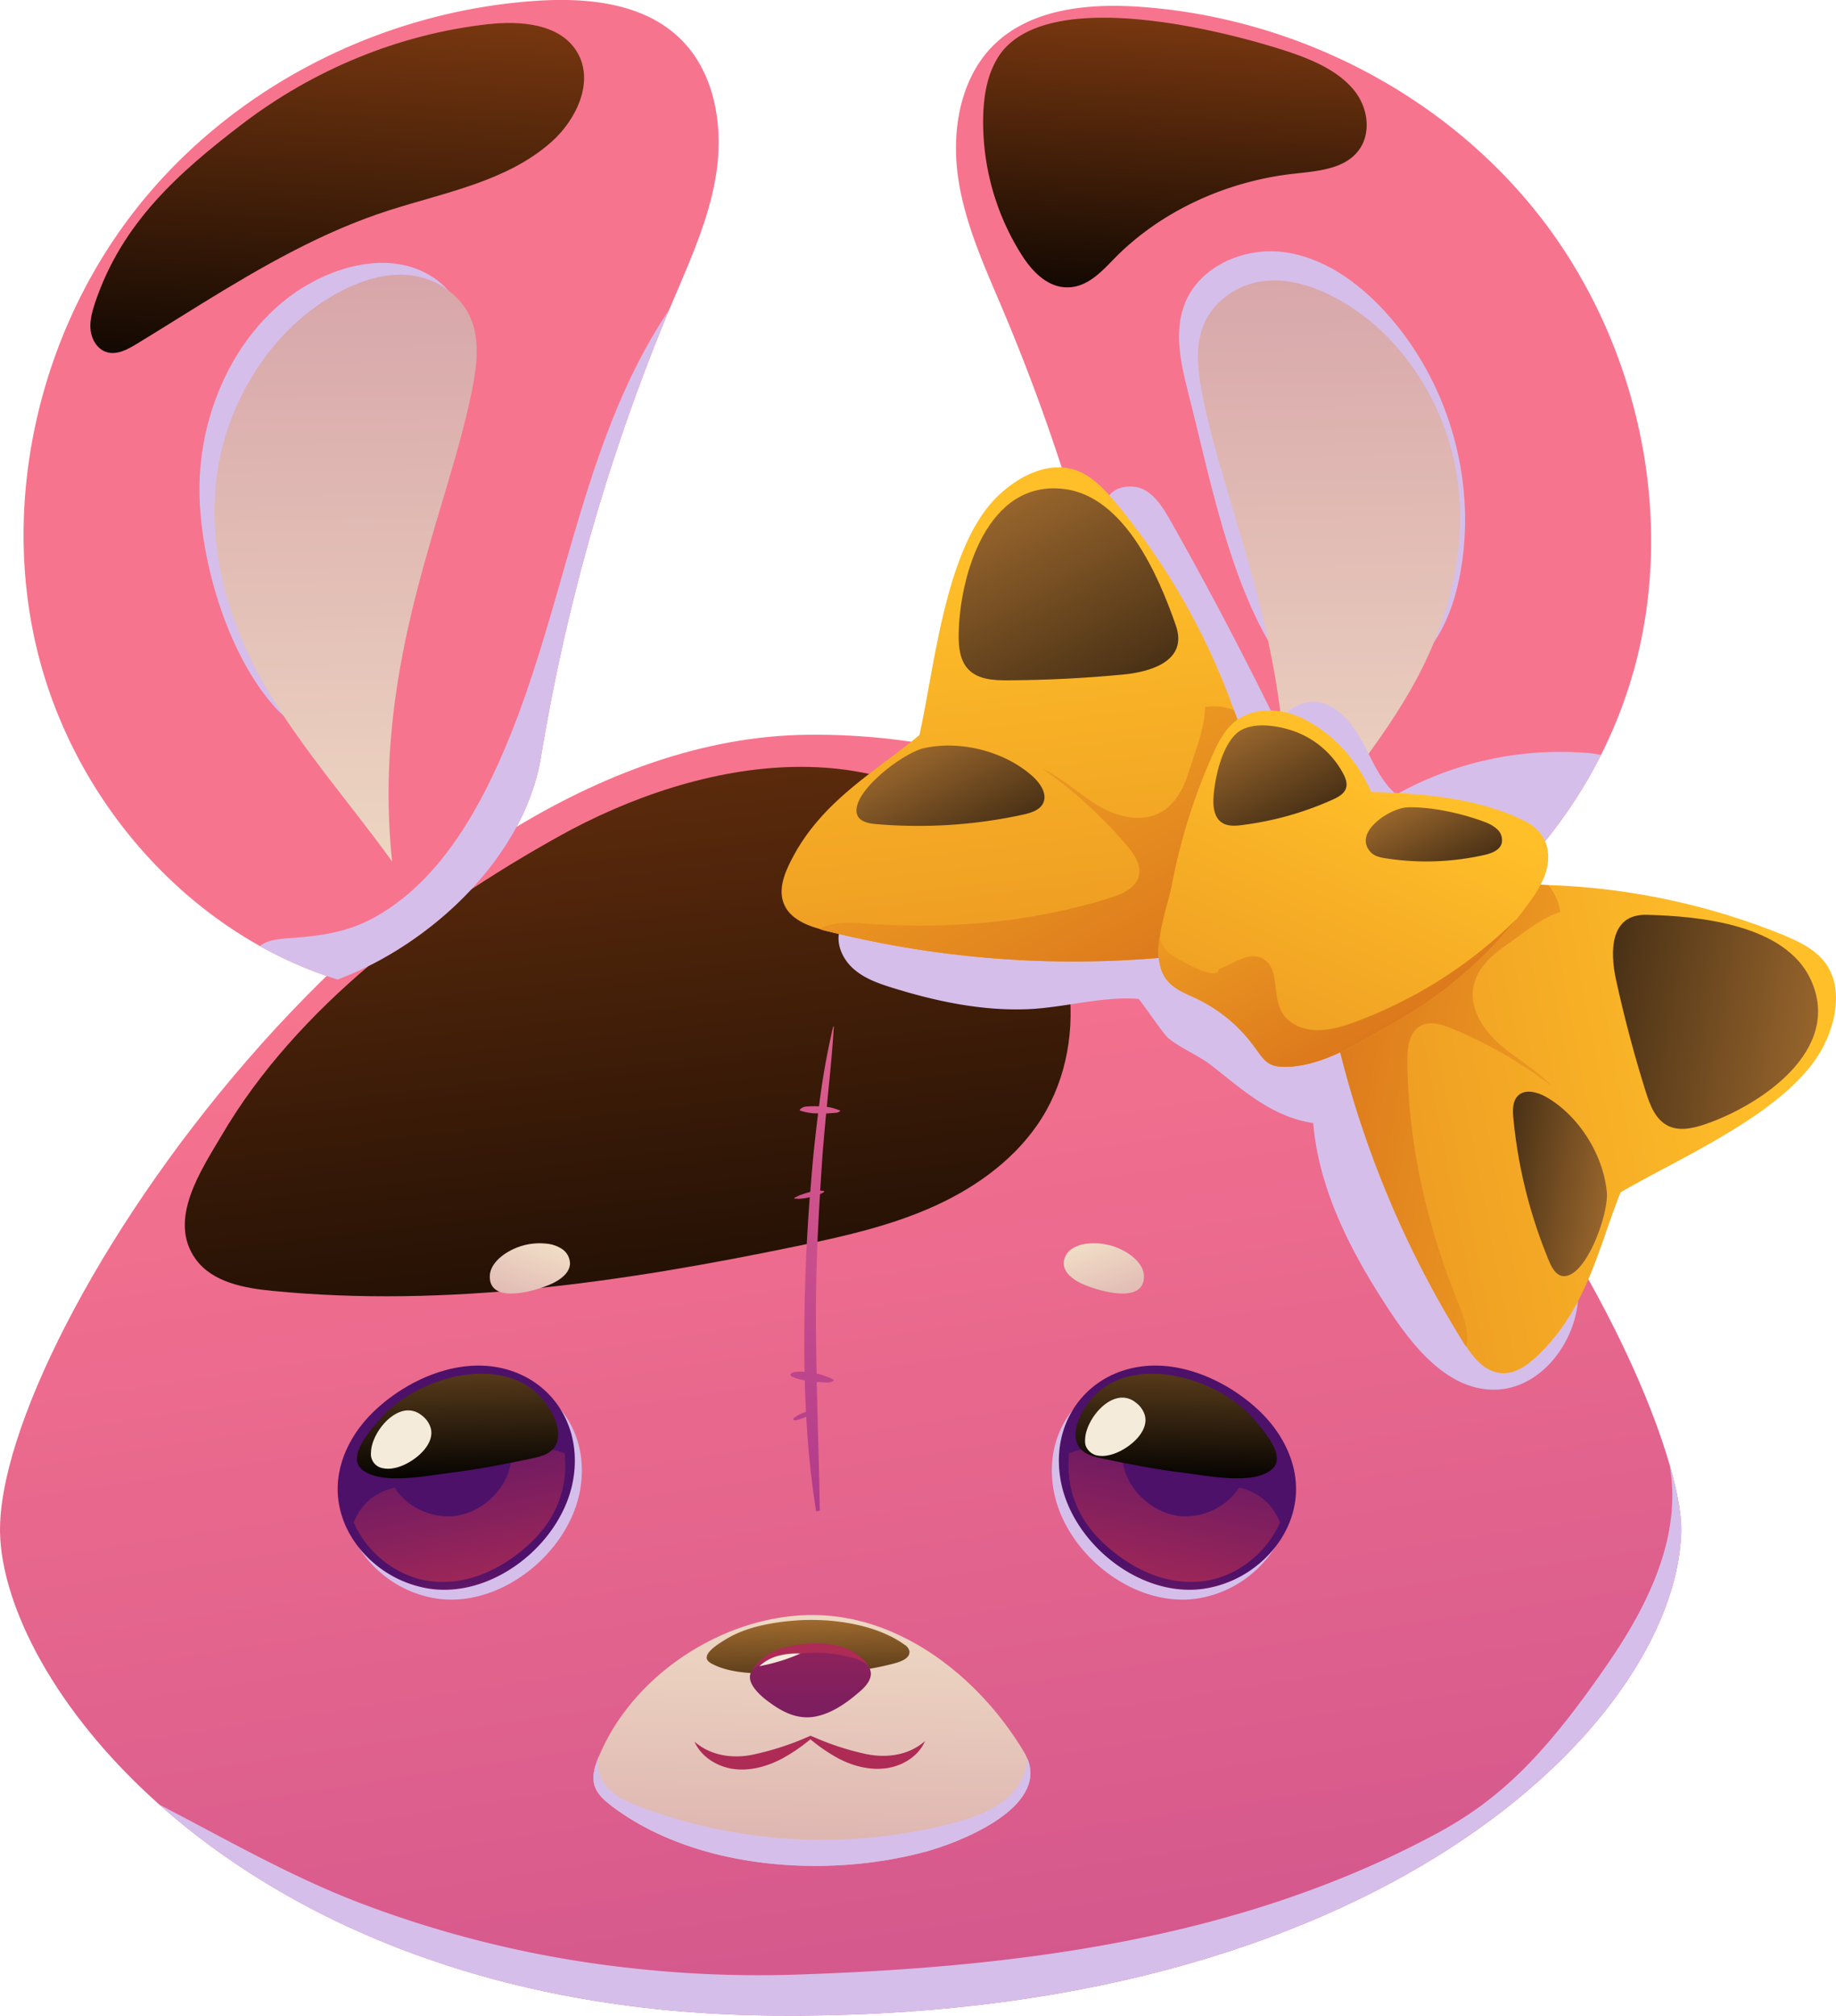<svg xmlns="http://www.w3.org/2000/svg" xmlns:xlink="http://www.w3.org/1999/xlink" viewBox="0 0 721.38 791.65"><defs><style>.cls-1{isolation:isolate;}.cls-2{fill:url(#Безымянный_градиент_33);}.cls-10,.cls-18,.cls-22,.cls-27,.cls-28,.cls-3,.cls-30,.cls-31,.cls-33,.cls-34,.cls-36,.cls-37{mix-blend-mode:screen;}.cls-3{fill:url(#Безымянный_градиент_3);}.cls-4{fill:url(#Безымянный_градиент_33-2);}.cls-5{fill:#d6beeb;mix-blend-mode:multiply;}.cls-6{fill:url(#Безымянный_градиент_29);}.cls-7{fill:url(#Безымянный_градиент_33-3);}.cls-8{fill:url(#Безымянный_градиент_29-2);}.cls-9{fill:url(#Безымянный_градиент_29-3);}.cls-10{fill:url(#Безымянный_градиент_21);}.cls-11{fill:url(#Безымянный_градиент_27);}.cls-12{fill:url(#Безымянный_градиент_27-2);}.cls-13{fill:url(#Безымянный_градиент_27-3);}.cls-14{fill:#f5ebda;}.cls-15{fill:url(#Безымянный_градиент_29-4);}.cls-16{fill:url(#Безымянный_градиент_27-4);}.cls-17{fill:url(#Безымянный_градиент_27-5);}.cls-18{fill:url(#Безымянный_градиент_21-2);}.cls-19{fill:url(#Безымянный_градиент_29-5);}.cls-20{fill:url(#Безымянный_градиент_27-6);}.cls-21{fill:url(#Безымянный_градиент_27-7);}.cls-22{fill:url(#Безымянный_градиент_21-3);}.cls-23{fill:url(#Безымянный_градиент_22);}.cls-24{fill:url(#Безымянный_градиент_22-2);}.cls-25{fill:url(#Безымянный_градиент_22-3);}.cls-26{fill:url(#Безымянный_градиент_22-4);}.cls-27{fill:url(#Безымянный_градиент_21-4);}.cls-28{fill:url(#Безымянный_градиент_21-5);}.cls-29{fill:url(#Безымянный_градиент_22-5);}.cls-30{fill:url(#Безымянный_градиент_21-6);}.cls-31{fill:url(#Безымянный_градиент_21-7);}.cls-32{fill:url(#Безымянный_градиент_22-6);}.cls-33{fill:url(#Безымянный_градиент_21-8);}.cls-34{fill:url(#Безымянный_градиент_21-9);}.cls-35{fill:url(#Безымянный_градиент_33-4);}.cls-36{fill:url(#Безымянный_градиент_3-2);}.cls-37{fill:url(#Безымянный_градиент_3-3);}</style><linearGradient id="Безымянный_градиент_33" x1="336.89" y1="371.25" x2="480.8" y2="1315.81" gradientUnits="userSpaceOnUse"><stop offset="0" stop-color="#f7748e"/><stop offset="1" stop-color="#a8348b"/></linearGradient><linearGradient id="Безымянный_градиент_3" x1="239.72" y1="16.55" x2="311.24" y2="634.95" gradientUnits="userSpaceOnUse"><stop offset="0" stop-color="#b05117"/><stop offset="1"/></linearGradient><linearGradient id="Безымянный_градиент_33-2" x1="225.63" y1="388.21" x2="369.56" y2="1332.89" xlink:href="#Безымянный_градиент_33"/><linearGradient id="Безымянный_градиент_29" x1="180.91" y1="373.91" x2="170.59" y2="-341.78" gradientUnits="userSpaceOnUse"><stop offset="0" stop-color="#f0dcc5"/><stop offset="0.37" stop-color="#d7a5a9"/><stop offset="1" stop-color="#a84076"/></linearGradient><linearGradient id="Безымянный_градиент_33-3" x1="584.75" y1="333.51" x2="728.68" y2="1278.2" xlink:href="#Безымянный_градиент_33"/><linearGradient id="Безымянный_градиент_29-2" x1="567.17" y1="368.34" x2="556.84" y2="-347.35" xlink:href="#Безымянный_градиент_29"/><linearGradient id="Безымянный_градиент_29-3" x1="363.23" y1="628.14" x2="352.64" y2="1015.57" xlink:href="#Безымянный_градиент_29"/><linearGradient id="Безымянный_градиент_21" x1="358.5" y1="613.66" x2="360.72" y2="691.21" gradientUnits="userSpaceOnUse"><stop offset="0" stop-color="#f0a046"/><stop offset="1"/></linearGradient><linearGradient id="Безымянный_градиент_27" x1="365.12" y1="657.47" x2="363.92" y2="687.18" gradientTransform="translate(2.6 -5.9) rotate(0.57)" gradientUnits="userSpaceOnUse"><stop offset="0" stop-color="#ad2b55"/><stop offset="1" stop-color="#4d1169"/></linearGradient><linearGradient id="Безымянный_градиент_27-2" x1="360.61" y1="608.32" x2="360.61" y2="740.9" gradientTransform="matrix(1, 0, 0, 1, 0, 0)" xlink:href="#Безымянный_градиент_27"/><linearGradient id="Безымянный_градиент_27-3" x1="360.25" y1="703.29" x2="359.29" y2="814.87" gradientTransform="matrix(1, 0, 0, 1, 0, 0)" xlink:href="#Безымянный_градиент_27"/><linearGradient id="Безымянный_градиент_29-4" x1="254.19" y1="491.63" x2="218.37" y2="593.12" xlink:href="#Безымянный_градиент_29"/><linearGradient id="Безымянный_градиент_27-4" x1="230.13" y1="664.86" x2="225.22" y2="618.25" gradientTransform="matrix(1, 0, 0, 1, 0, 0)" xlink:href="#Безымянный_градиент_27"/><linearGradient id="Безымянный_градиент_27-5" x1="232.98" y1="639.98" x2="213.85" y2="544.31" gradientTransform="matrix(1, 0, 0, 1, 0, 0)" xlink:href="#Безымянный_градиент_27"/><linearGradient id="Безымянный_градиент_21-2" x1="219.54" y1="466.84" x2="222.31" y2="586.69" xlink:href="#Безымянный_градиент_21"/><linearGradient id="Безымянный_градиент_29-5" x1="623.57" y1="491.63" x2="587.75" y2="593.12" gradientTransform="matrix(-1, 0, 0, 1, 1095.7, 0)" xlink:href="#Безымянный_градиент_29"/><linearGradient id="Безымянный_градиент_27-6" x1="599.51" y1="664.86" x2="594.6" y2="618.25" gradientTransform="matrix(-1, 0, 0, 1, 1095.7, 0)" xlink:href="#Безымянный_градиент_27"/><linearGradient id="Безымянный_градиент_27-7" x1="602.36" y1="639.98" x2="583.23" y2="544.31" gradientTransform="matrix(-1, 0, 0, 1, 1095.7, 0)" xlink:href="#Безымянный_градиент_27"/><linearGradient id="Безымянный_градиент_21-3" x1="588.92" y1="466.84" x2="591.68" y2="586.69" gradientTransform="matrix(-1, 0, 0, 1, 1095.7, 0)" xlink:href="#Безымянный_градиент_21"/><linearGradient id="Безымянный_градиент_22" x1="430.57" y1="223.42" x2="492.24" y2="677.74" gradientTransform="matrix(1, 0.02, -0.02, 1, 4.24, -10.56)" gradientUnits="userSpaceOnUse"><stop offset="0" stop-color="#ffbf29"/><stop offset="1" stop-color="#cc5916"/></linearGradient><linearGradient id="Безымянный_градиент_22-2" x1="389.97" y1="219.43" x2="526.79" y2="474.82" xlink:href="#Безымянный_градиент_22"/><linearGradient id="Безымянный_градиент_22-3" x1="320.82" y1="125.95" x2="382.49" y2="580.26" gradientTransform="matrix(-0.32, -0.95, -0.95, 0.32, 961.46, 687.58)" xlink:href="#Безымянный_градиент_22"/><linearGradient id="Безымянный_градиент_22-4" x1="280.22" y1="121.95" x2="417.03" y2="377.34" gradientTransform="matrix(-0.32, -0.95, -0.95, 0.32, 961.46, 687.58)" xlink:href="#Безымянный_градиент_22"/><linearGradient id="Безымянный_градиент_21-4" x1="280.33" y1="21.99" x2="403.24" y2="251.42" gradientTransform="matrix(-0.32, -0.95, -0.95, 0.32, 961.46, 687.58)" xlink:href="#Безымянный_градиент_21"/><linearGradient id="Безымянный_градиент_21-5" x1="273.45" y1="159.74" x2="335.34" y2="275.27" gradientTransform="matrix(-0.32, -0.95, -0.95, 0.32, 961.46, 687.58)" xlink:href="#Безымянный_градиент_21"/><linearGradient id="Безымянный_градиент_22-5" x1="591.81" y1="309.71" x2="452.49" y2="633.43" xlink:href="#Безымянный_градиент_22"/><linearGradient id="Безымянный_градиент_21-6" x1="390.08" y1="119.46" x2="512.99" y2="348.9" gradientTransform="matrix(1, 0.02, -0.02, 1, 4.24, -10.56)" xlink:href="#Безымянный_градиент_21"/><linearGradient id="Безымянный_градиент_21-7" x1="383.2" y1="257.22" x2="445.09" y2="372.75" gradientTransform="matrix(1, 0.02, -0.02, 1, 4.24, -10.56)" xlink:href="#Безымянный_градиент_21"/><linearGradient id="Безымянный_градиент_22-6" x1="515.84" y1="270.49" x2="621.91" y2="468.5" xlink:href="#Безымянный_градиент_22"/><linearGradient id="Безымянный_градиент_21-8" x1="510.97" y1="248.59" x2="570.6" y2="359.9" gradientTransform="matrix(1, 0.02, -0.02, 1, 4.24, -10.56)" xlink:href="#Безымянный_градиент_21"/><linearGradient id="Безымянный_градиент_21-9" x1="582.13" y1="284.47" x2="629.31" y2="372.56" gradientTransform="matrix(1, 0.02, -0.02, 1, 4.24, -10.56)" xlink:href="#Безымянный_градиент_21"/><linearGradient id="Безымянный_градиент_33-4" x1="374.78" y1="299.03" x2="354.64" y2="633.21" xlink:href="#Безымянный_градиент_33"/><linearGradient id="Безымянный_градиент_3-2" x1="183.93" y1="-69.72" x2="169.24" y2="173.94" xlink:href="#Безымянный_градиент_3"/><linearGradient id="Безымянный_градиент_3-3" x1="509.86" y1="-48.16" x2="498.57" y2="139.24" xlink:href="#Безымянный_градиент_3"/></defs><g class="cls-1"><g id="Capa_1" data-name="Capa 1"><path class="cls-2" d="M702.77,605.81c-2.64,74.83-120.57,192.26-358.22,189.47-110.92-1.21-190.26-38.81-239.72-82.83-41.45-36.88-61.89-78.19-62.6-106.64-1.79-78.69,154.59-311.55,317-313.55C547.53,289.9,673,492,698.05,578.44c.07.07.07.07.07.14C701.41,589.87,703,599.16,702.77,605.81Z" transform="translate(-42.21 -3.68)"/><path class="cls-3" d="M119.11,498.23c6.58,9.09,19,11.36,30.16,12.45,68.79,6.74,138.12-3.53,205.8-17.53,17.71-3.66,35.5-7.63,52.1-14.8s32.11-17.83,42.46-32.66c21.56-30.93,15.6-76.22-9.28-104.56-47.23-53.78-123.15-39.9-178.71-8.89C211.28,360.34,159,399,129.37,449.48,121.34,463.15,107.88,482.72,119.11,498.23Z" transform="translate(-42.21 -3.68)"/><path class="cls-4" d="M323.75,70.91c-2.57,18.09-10.36,34.88-17.44,51.68-.35.93-.78,1.78-1.14,2.71a789.12,789.12,0,0,0-50.39,175.61c-6.5,39.45-43.24,73.69-79.9,87.48a156.36,156.36,0,0,1-30.52-13.15c-43-24-75.69-67.33-87.55-116.21-14.58-60,1.43-126.15,39.45-174S192.89,8,253,4c20.44-1.36,43,.93,57.39,15.79C323,32.82,326.33,52.83,323.75,70.91Z" transform="translate(-42.21 -3.68)"/><path class="cls-5" d="M120.6,198.15c-.88-36.3,18.68-74.7,52.67-87.49,9.25-3.48,19.5-5,29.07-2.51s18.28,9.36,21.35,18.76c3.6,11-.83,22.91-5.68,33.43-10.47,22.73-23.19,44.38-33.39,67.23-6.64,14.85-12.12,30.25-15.22,46.24-2.45,12.6-8.79,19.29-19.26,7.53C131.76,260.69,121.26,225.2,120.6,198.15Z" transform="translate(-42.21 -3.68)"/><path class="cls-6" d="M146.27,272.93c-14.4-25-23-54.38-18.62-84s23.28-59.23,51.54-72.39c14.2-6.61,28.91-7.33,40.39,2.18,10.95,9.07,11.12,21.69,8.62,35.41C219.28,203,188,262.84,196.26,342,179.77,319.12,160.33,297.3,146.27,272.93Z" transform="translate(-42.21 -3.68)"/><path class="cls-7" d="M685.62,261.32a184.4,184.4,0,0,1-14.37,38.88c-21.44,42.52-59.11,76.61-103.78,90.48-36.59-13.79-73.33-48-79.83-87.48q-6.11-36.78-15.58-72.83A783.91,783.91,0,0,0,436,124.8c-7.08-16.72-14.8-33.52-17.37-51.6s.78-38.09,13.29-51.1C446.4,7.23,469,5,489.35,6.3c60.11,4,118.79,33.17,156.81,81S700.2,201.35,685.62,261.32Z" transform="translate(-42.21 -3.68)"/><path class="cls-5" d="M509,157.61c-2.95-11.49-5.62-23.93-1.18-34.92,5.86-14.5,23.22-22,38.73-20s29.07,11.68,39.66,23.18c24.64,26.76,36.07,65.15,30.09,101-1.94,11.59-5.72,23.15-13.07,32.32-17.12,21.33-50.8,18-63.9-5.89C523.92,225.31,516.86,188.31,509,157.61Z" transform="translate(-42.21 -3.68)"/><path class="cls-8" d="M596.12,275.19c14.41-25,23-54.37,18.62-84s-23.27-59.23-51.54-72.39c-14.19-6.62-28.91-7.34-40.39,2.18-10.94,9.07-11.12,21.69-8.62,35.41,8.92,48.93,40.22,108.74,31.94,187.92C562.62,321.39,582.07,299.57,596.12,275.19Z" transform="translate(-42.21 -3.68)"/><path class="cls-9" d="M441.47,712.3c-9.29,9.87-27.52,16.58-37,19-38.74,10.08-88.77,6.29-121.15-17.72-3.21-2.43-6.72-5.15-7.65-9.22-.85-3.5.36-7.22,1.72-10.58l.07-.07a1.33,1.33,0,0,1,.14-.36c14.66-35,55.11-58.6,91.13-55,31.66,3.07,59.68,26.37,75.83,53.46a15.64,15.64,0,0,1,1.29,2.64C448.62,701.15,446.26,707.09,441.47,712.3Z" transform="translate(-42.21 -3.68)"/><path class="cls-10" d="M391.53,657.5c2.9-.71,8.42-1.9,8-5.35a4.23,4.23,0,0,0-2-2.57c-11.23-8-28.43-10.42-42.21-9.48-9.41.64-20.07,2.55-28,7.47-2.7,1.66-10.81,6.4-5.88,9.27,7.86,4.57,19.65,4.1,28.59,4.3C363.93,661.46,377.93,660.85,391.53,657.5Z" transform="translate(-42.21 -3.68)"/><path class="cls-11" d="M351.12,650.53a48.08,48.08,0,0,1,14.27-1.28c6.2.31,12.74,2.15,17,7.3,1.17,1.41,2.11,3.38,1.52,5.17s-2.21,2.54-3.74,3.18c-12.09,5-25.95,5.58-37.93.29-2.27-1-6.28-3-4.1-6.21a19.11,19.11,0,0,1,6.44-5.91A29.26,29.26,0,0,1,351.12,650.53Z" transform="translate(-42.21 -3.68)"/><path class="cls-12" d="M380.38,667.73c-5,4.41-10.92,8.71-17.47,10.06-7.56,1.56-13.86-2-19.6-6.41-4.65-3.58-10.61-10.23-2.32-13.93a53.4,53.4,0,0,1,37.13-2.38c2.6.8,5.45,2.15,6.11,4.84C385,662.85,382.67,665.71,380.38,667.73Z" transform="translate(-42.21 -3.68)"/><path class="cls-13" d="M405.65,687.49c-2.48,5.86-8.7,9.72-15.09,10.65s-13.09-.78-18.84-3.78a66,66,0,0,1-11.1-7.58A67.23,67.23,0,0,1,349,694.64c-5.74,2.93-12.37,4.72-18.76,3.79s-12.61-4.86-15.17-10.72c6.39,5.57,15.17,6.86,23.48,5a111.8,111.8,0,0,0,20.91-6.79,9.31,9.31,0,0,0,1.2-.57,2.67,2.67,0,0,0,1,.43,105.46,105.46,0,0,0,20.44,6.72C390.48,694.36,399.34,693.07,405.65,687.49Z" transform="translate(-42.21 -3.68)"/><path class="cls-14" d="M340.57,658.07a73.87,73.87,0,0,0,16.1-4.94,27.26,27.26,0,0,0-8.05.72A17.61,17.61,0,0,0,340.57,658.07Z" transform="translate(-42.21 -3.68)"/><path class="cls-5" d="M441.47,712.3c-9.29,9.87-27.52,16.58-37,19-38.74,10.08-88.77,6.29-121.15-17.72-3.21-2.43-6.72-5.15-7.65-9.22-.85-3.5.36-7.22,1.72-10.58l.07-.07c-1.07,4.07.5,8.72,3.36,11.94,3.5,3.86,8.43,6,13.29,7.79A203.22,203.22,0,0,0,416,719.88c8.51-2.22,17.16-5.15,23.37-11.36a23.54,23.54,0,0,0,6.58-14.09C448.62,701.15,446.26,707.09,441.47,712.3Z" transform="translate(-42.21 -3.68)"/><path class="cls-15" d="M260.16,507.29c2.91-1.56,5.89-4,6-7.3a7,7,0,0,0-3.06-5.72,13.26,13.26,0,0,0-6.31-2.15,24.42,24.42,0,0,0-16.93,4.53c-2.67,2-5.05,4.76-5.19,8.06C234.2,516.9,255,510.07,260.16,507.29Z" transform="translate(-42.21 -3.68)"/><path class="cls-5" d="M192.19,621.73c-9.84-8.22-16-20.56-14.25-33.91,1.32-10,6.81-19.19,14.14-26.15,9.82-9.33,23.52-16.51,37.14-17.63,26.14-2.15,45.32,18.5,41,44.39-4.09,24.7-30.75,46.58-56,43.15A43.75,43.75,0,0,1,192.19,621.73Z" transform="translate(-42.21 -3.68)"/><path class="cls-16" d="M189.43,617.87c-9.84-8.22-16-20.57-14.25-33.91,1.32-10,6.81-19.2,14.14-26.15,9.82-9.33,23.52-16.52,37.14-17.63,26.14-2.15,45.32,18.49,41,44.39-4.09,24.69-30.75,46.58-56,43.15A43.92,43.92,0,0,1,189.43,617.87Z" transform="translate(-42.21 -3.68)"/><path class="cls-17" d="M264.08,574.51c-6.47-2.82-14.44-2.16-21,.37.34,12-10.94,23.15-22.66,24.26-8.89.85-18.42-3.65-23.16-11.23-7.62,1.84-13.1,6.31-16.1,13.71,5,11.48,16.3,21.12,29.61,23,16.3,2.27,30.78-6.13,40.43-15.47S265.49,587.87,264.08,574.51Z" transform="translate(-42.21 -3.68)"/><path class="cls-18" d="M251.15,576.5c3.19-.68,6.64-1.52,8.67-4.07,2.54-3.19,1.92-7.88.3-11.61-12.42-28.49-53.34-18.06-69,.63-3.49,4.15-12.42,14-7,19.08,7.08,6.69,26,2.66,34.61,1.63C229.6,580.86,240.4,578.77,251.15,576.5Z" transform="translate(-42.21 -3.68)"/><path class="cls-14" d="M211.49,564.71a9.56,9.56,0,0,0-3.4-5c-8.74-7.27-20,6.1-20.11,14.43a5.6,5.6,0,0,0,4.38,6.12,10.46,10.46,0,0,0,4.49.05C203.25,579.28,213.27,571.92,211.49,564.71Z" transform="translate(-42.21 -3.68)"/><path class="cls-19" d="M466.17,507.29c-2.92-1.56-5.9-4-6-7.3a7,7,0,0,1,3.05-5.72,13.26,13.26,0,0,1,6.32-2.15,24.39,24.39,0,0,1,16.92,4.53c2.67,2,5.06,4.76,5.2,8.06C492.13,516.9,471.37,510.07,466.17,507.29Z" transform="translate(-42.21 -3.68)"/><path class="cls-5" d="M534.13,621.73c9.84-8.22,16-20.56,14.25-33.91-1.32-10-6.8-19.19-14.13-26.15-9.83-9.33-23.52-16.51-37.15-17.63-26.14-2.15-45.32,18.5-41,44.39,4.09,24.7,30.76,46.58,56,43.15A43.75,43.75,0,0,0,534.13,621.73Z" transform="translate(-42.21 -3.68)"/><path class="cls-20" d="M536.89,617.87c9.84-8.22,16-20.57,14.25-33.91-1.32-10-6.81-19.2-14.13-26.15-9.83-9.33-23.52-16.52-37.15-17.63-26.14-2.15-45.32,18.49-41,44.39,4.09,24.69,30.76,46.58,56,43.15A43.92,43.92,0,0,0,536.89,617.87Z" transform="translate(-42.21 -3.68)"/><path class="cls-21" d="M462.24,574.51c6.48-2.82,14.44-2.16,21,.37-.34,12,10.94,23.15,22.66,24.26,8.89.85,18.42-3.65,23.16-11.23,7.62,1.84,13.1,6.31,16.1,13.71-5,11.48-16.3,21.12-29.61,23-16.29,2.27-30.78-6.13-40.43-15.47S460.83,587.87,462.24,574.51Z" transform="translate(-42.21 -3.68)"/><path class="cls-22" d="M475.18,576.5c-3.2-.68-6.65-1.52-8.68-4.07-2.54-3.19-1.92-7.88-.29-11.61,12.42-28.49,53.34-18.06,69,.63,3.48,4.15,12.41,14,7,19.08-7.08,6.69-26,2.66-34.6,1.63C496.72,580.86,485.92,578.77,475.18,576.5Z" transform="translate(-42.21 -3.68)"/><path class="cls-14" d="M492.07,559.69a9.56,9.56,0,0,0-3.4-5c-8.74-7.27-20,6.1-20.11,14.43a6.35,6.35,0,0,0,.25,2.42,6.25,6.25,0,0,0,4.13,3.7,10.41,10.41,0,0,0,4.48.05C483.82,574.26,493.85,566.91,492.07,559.69Z" transform="translate(-42.21 -3.68)"/><path class="cls-5" d="M372.14,368.93c-1.62,5.51,1.18,11.56,5.5,15.34s9.9,5.72,15.38,7.42c17.34,5.37,35.41,9.15,53.54,8.32,14-.64,29.21-5.15,42.94-4,.57.05,9.77,13.81,11.76,15.41,5.29,4.27,11.66,6.59,17,10.76,12.37,9.66,23.64,20.13,39.92,22.6,2.34,27.22,15.71,52.24,30.88,75,9.75,14.61,23.15,30.1,40.71,29.7,17-.39,30.29-16.84,32.31-33.68s-4.67-33.53-12.92-48.37A225.78,225.78,0,0,0,405.67,356.65C397.64,358.34,374.85,359.7,372.14,368.93Z" transform="translate(-42.21 -3.68)"/><path class="cls-5" d="M671.25,300.2c-21.44,42.52-59.11,76.61-103.78,90.48-36.59-13.79-73.33-48-79.83-87.48q-6.11-36.78-15.58-72.83c.36-1.72.64-3.43.93-5.22,1.5-9.72-1.93-31.59,14.58-30.3,6.64.5,10.93,7,14.22,12.79q23.05,40.74,43.53,82.91c-.5-7.79,9.36-13,16.79-10.65s12.37,9.43,16,16.29,6.72,14.44,12.72,19.52A132.4,132.4,0,0,1,665,299.34,36.78,36.78,0,0,1,671.25,300.2Z" transform="translate(-42.21 -3.68)"/><path class="cls-23" d="M538.82,340.86c-3,15.46-12,27.06-24,37.21a398.65,398.65,0,0,1-147.89-8.76,14.54,14.54,0,0,1-2.7-.8c-5.76-1.61-11.6-4.24-13.92-9.62-2.6-6,.34-12.8,3.44-18.62,12-22.58,33.19-34,49.72-47.92,6.25-28.21,10.35-75.42,31.75-94.73,7.8-7.14,18.66-12.54,28.88-9.54,6.88,2.1,12,7.72,16.66,13.23a269.39,269.39,0,0,1,46.28,81.28c1.07,2.73,2.05,5.46,2.93,8.28C534.83,305.83,541.74,325.4,538.82,340.86Z" transform="translate(-42.21 -3.68)"/><path class="cls-24" d="M538.82,340.86c-3,15.46-12,27.06-24,37.21a398.65,398.65,0,0,1-147.89-8.76,14.54,14.54,0,0,1-2.7-.8c3.78-1.89,8.75-2.82,14.82-2.33,33.69,2.74,66.92.25,99.23-9.82,4.8-1.5,10.27-3.86,11.41-8.76,1-4.32-1.91-8.5-4.78-11.89a174,174,0,0,0-33.3-30.24c7.85,3.68,14.22,9.86,21.63,14.34s17,7.16,24.65,3.13c6-3.15,9.43-9.68,11.42-16.16,2.43-7.88,6.36-17.25,6.36-25.44a22.47,22.47,0,0,1,11.37,1.25c1.07,2.73,2.05,5.46,2.93,8.28C534.83,305.83,541.74,325.4,538.82,340.86Z" transform="translate(-42.21 -3.68)"/><path class="cls-25" d="M591.5,357.92c-13.8,7.58-22.1,19.7-28.11,34.2A398.58,398.58,0,0,0,616.82,530.3a15.6,15.6,0,0,0,1.58,2.32c3.29,5,7.58,9.75,13.41,10.33,6.53.63,12.08-4.23,16.69-9,17.83-18.34,22.29-42,30.48-62,24.95-14.55,68.67-32.84,80.53-59.12,4.42-9.6,6.25-21.59.28-30.41-4.1-5.91-11-9.08-17.68-11.84a269.78,269.78,0,0,0-91.52-19.29c-2.93-.18-5.82-.28-8.78-.26C626.09,351,605.34,350.43,591.5,357.92Z" transform="translate(-42.21 -3.68)"/><path class="cls-26" d="M591.5,357.92c-13.8,7.58-22.1,19.7-28.11,34.2A398.58,398.58,0,0,0,616.82,530.3a15.6,15.6,0,0,0,1.58,2.32c.65-4.17,0-9.19-2.29-14.82-12.88-31.25-20.65-63.66-20.91-97.5,0-5,.54-11,4.86-13.54,3.81-2.27,8.68-.77,12.78.93a174,174,0,0,1,39,22.49c-5.89-6.35-13.73-10.53-20.26-16.23s-12-14-10.49-22.51c1.18-6.68,6.35-11.94,11.91-15.81,6.77-4.72,14.49-11.32,22.29-13.81a22.51,22.51,0,0,0-4.66-10.46c-2.93-.18-5.82-.28-8.78-.26C626.09,351,605.34,350.43,591.5,357.92Z" transform="translate(-42.21 -3.68)"/><path class="cls-27" d="M711.89,445.32c-4.63,1.55-9.87,2.69-14.26.54-5-2.44-7.16-8.23-8.82-13.51q-6.79-21.64-11.64-43.83c-2.4-11-2.48-25.88,12-25.54,20.9.48,54.52,3.84,64.5,25.44C766.49,416.2,733.63,438,711.89,445.32Z" transform="translate(-42.21 -3.68)"/><path class="cls-28" d="M656.49,504.88c-2.77-.13-4.52-3.23-5.65-5.93a193.75,193.75,0,0,1-14-55.92c-.3-3.12-.4-6.66,1.66-8.85,2.82-3,7.8-1.64,11.45.48,12.51,7.25,22.22,22.43,23.6,37.31C674.3,480.32,665.5,505.29,656.49,504.88Z" transform="translate(-42.21 -3.68)"/><path class="cls-29" d="M650,344.7c-1.32,5.3-4.3,9.92-7.57,14.34-1.34,1.85-2.78,3.78-4.31,5.53a166.38,166.38,0,0,1-48.47,41c-12.1,6.87-26.49,16.32-40.8,17.07-8.8.48-9.59-2.25-14.23-8.41a59.43,59.43,0,0,0-19.68-17c-6.38-3.58-13.64-4.84-16.39-12.56a24.87,24.87,0,0,1-.69-12.63c.89-7.18,3.55-14.61,4.8-20.94a233.84,233.84,0,0,1,15.75-50.45c2.24-5,4.77-10.19,9-13.57,7.22-5.75,17.87-5.35,26.2-1.45,12.41,5.94,21.84,16.59,27.39,29.13,20,.48,41.83,2.31,59.88,11.16C648.4,329.53,651.92,336.14,650,344.7Z" transform="translate(-42.21 -3.68)"/><path class="cls-30" d="M418.88,252.85c-.07,4.89.44,10.23,3.83,13.75,3.84,4,10,4.31,15.56,4.28q22.68-.12,45.29-2.28c11.2-1.07,25.4-5.52,20.67-19.2-6.84-19.76-20.28-50.75-43.9-53.67C430,192,419.2,229.92,418.88,252.85Z" transform="translate(-42.21 -3.68)"/><path class="cls-31" d="M379.05,323.78c1,2.6,4.45,3.32,7.37,3.57A193.87,193.87,0,0,0,444,323.67c3.07-.67,6.47-1.66,7.93-4.28,2-3.61-.82-7.93-3.95-10.76-10.72-9.71-28.14-14.33-42.74-11.11C397,299.33,375.91,315.32,379.05,323.78Z" transform="translate(-42.21 -3.68)"/><path class="cls-32" d="M638.1,364.57a166.38,166.38,0,0,1-48.47,41c-12.1,6.87-26.49,16.32-40.8,17.07-8.8.48-9.59-2.25-14.23-8.41a59.43,59.43,0,0,0-19.68-17c-6.38-3.58-13.64-4.84-16.39-12.56a24.87,24.87,0,0,1-.69-12.63,15.62,15.62,0,0,0,2.8,5.1c1.37,1.8,20.31,13,20.42,7.12,5.84-2,11.82-7,17.19-4.15,6.57,3.4,4,13.44,7.09,20.14,2.24,4.9,7.79,7.72,13.3,8s10.78-1.29,15.86-3.15A178.08,178.08,0,0,0,638.1,364.57Z" transform="translate(-42.21 -3.68)"/><path class="cls-33" d="M519,316.92c-.22,3.6.26,7.77,3.24,9.81,2.24,1.53,5.2,1.35,7.89,1a124.26,124.26,0,0,0,35.7-10c2.2-1,4.6-2.3,5.27-4.62.55-1.9-.25-3.92-1.18-5.67a35.46,35.46,0,0,0-18.34-16.23c-6.58-2.54-17.94-4.6-23.62.61C522.12,297.2,519.47,309.44,519,316.92Z" transform="translate(-42.21 -3.68)"/><path class="cls-34" d="M580.71,338.32c1.47,1.63,3.79,2.13,6,2.47a103.43,103.43,0,0,0,38.65-1.31c2.8-.63,6-1.77,6.86-4.52a5.71,5.71,0,0,0-1.65-5.5,14.32,14.32,0,0,0-5.18-3c-8.52-3.27-20.92-6-30.19-5.69C588.48,321,573.63,330.46,580.71,338.32Z" transform="translate(-42.21 -3.68)"/><path class="cls-5" d="M305.17,125.3a789.12,789.12,0,0,0-50.39,175.61c-6.5,39.45-43.24,73.69-79.9,87.48a156.36,156.36,0,0,1-30.52-13.15c2.64-2.21,6.65-2.71,11.29-3.07,12.15-.86,23.09-2.22,34-8.36,19.8-11.08,33.59-30.52,43.81-50.75C263.72,253,267.65,180.77,305.17,125.3Z" transform="translate(-42.21 -3.68)"/><path class="cls-5" d="M702.77,605.81c-2.64,74.83-120.57,192.26-358.22,189.47-110.92-1.21-190.26-38.81-239.72-82.83,25.52,13.22,50.54,27.66,77.41,38.09a428.5,428.5,0,0,0,109.57,26.3,449.74,449.74,0,0,0,63.68,2.36c87.62-2.93,174.51-14,251.63-55.63,25.09-13.58,42.66-31.28,67.13-66.94,15.94-23.22,29.09-50.46,23.87-78C701.41,589.87,703,599.16,702.77,605.81Z" transform="translate(-42.21 -3.68)"/><path class="cls-35" d="M366.81,441a2.25,2.25,0,0,1,.26,0c1.33-.13,2.67-.17,4-.32.18,0,1.62-.63,1.19-.83a20.44,20.44,0,0,0-2.34-.84,12.65,12.65,0,0,0-2.85-.58c1-10.53,2.14-21,2.76-31.57,0-.06-.25,0-.27.05A294.45,294.45,0,0,0,364,438.2a39.47,39.47,0,0,0-5.1.09A4.2,4.2,0,0,0,357,439c-.13.1-.86.7-.39.88a21.71,21.71,0,0,0,6.21,1.08c.28,0,.56,0,.83,0q-.78,6.4-1.47,12.73c-.65,6-1.12,12.06-1.6,18.1h0c-.47.12-.92.26-1.38.4s-.81.23-1.21.37l-.18.06c-.65.28-.77.32-.37.14-.13.13-.56.18-.74.24s-.53.22-.78.34l-.48.25c.26-.1.27-.11,0,0a5.83,5.83,0,0,0-.72.32c-.11.06-.71.43-.3.52a3,3,0,0,0,.79,0,4.21,4.21,0,0,0,1.73,0c.56,0,1.13-.1,1.66-.17a13.27,13.27,0,0,0,1.77-.38c-.68,9.13-1.24,18.27-1.57,27.42-.5,13.65-.73,27.41-.47,41.17-.39,0-.78-.08-1.18-.09-.79,0-1.6.11-2.28.12a3.36,3.36,0,0,0-1.62.51c-.17.11-.75.51-.41.74a1.07,1.07,0,0,0,.28.44l.29.15c.23.12.45.25.69.35a14.84,14.84,0,0,0,1.55.52,28.11,28.11,0,0,0,2.75.63q.16,6.18.48,12.37c-.21.08-.44.11-.65.2l-.77.31a13.9,13.9,0,0,0-1.7.81,10.88,10.88,0,0,0-1.15.76c-.24.16-.94.59-.64,1s1.16.15,1.51.05c.66-.18,1.34-.35,2-.59a13.8,13.8,0,0,0,1.52-.68,354.61,354.61,0,0,0,3.85,37c.06.35,1.47,0,1.47-.36-.27-16.77-.84-33.51-1.21-50.25l.38,0a34.09,34.09,0,0,0,4.52.16c.23,0,2.28-.64,1.71-1a15.51,15.51,0,0,0-2.9-1.33,17.13,17.13,0,0,0-3.3-1l-.46-.07c-.28-14-.42-28,0-42,.27-9.51.76-19,1.33-28.51l.31-.17c.31-.16.64-.29.95-.46.08-.05.62-.47.32-.58-.12,0-.25-.1-.37-.13l-.4,0c.07,0,.08,0,0,0a2.11,2.11,0,0,0-.66-.05c-.2,0-.21,0,0,0h-.07c.35-5.57.69-11.15,1.12-16.71C366,450,366.37,445.5,366.81,441Z" transform="translate(-42.21 -3.68)"/><path class="cls-36" d="M121.24,123.09c23.57-14.52,47.67-28.47,74.06-36.87,22.09-7.06,46.24-11.38,63.57-26.8,10-8.87,17-24,10-35.44-6.75-11.1-22.3-12.22-35.21-10.76-34.89,3.93-68.43,17.91-96.3,39.19-25.22,19.25-47.34,39-57.79,70.17-1.17,3.51-2.2,7.19-1.76,10.86s2.65,7.36,6.17,8.5c4.08,1.33,8.36-1,12-3.23C104.43,133.58,112.8,128.3,121.24,123.09Z" transform="translate(-42.21 -3.68)"/><path class="cls-37" d="M433.85,27c-3.88,6.73-5.08,14.41-5.32,22a97.55,97.55,0,0,0,15.07,54.74c4,6.35,10.17,13.06,18.42,12.8,7.65-.24,13.09-6.28,18.08-11.38,17.54-17.9,42.69-29.92,69.34-33.12,8.47-1,17.8-1.45,24-6.58,8-6.59,7.12-18.68.65-26.5s-17-12.19-27.3-15.5C520.26,14.91,450.69-2.23,433.85,27Z" transform="translate(-42.21 -3.68)"/></g></g></svg>